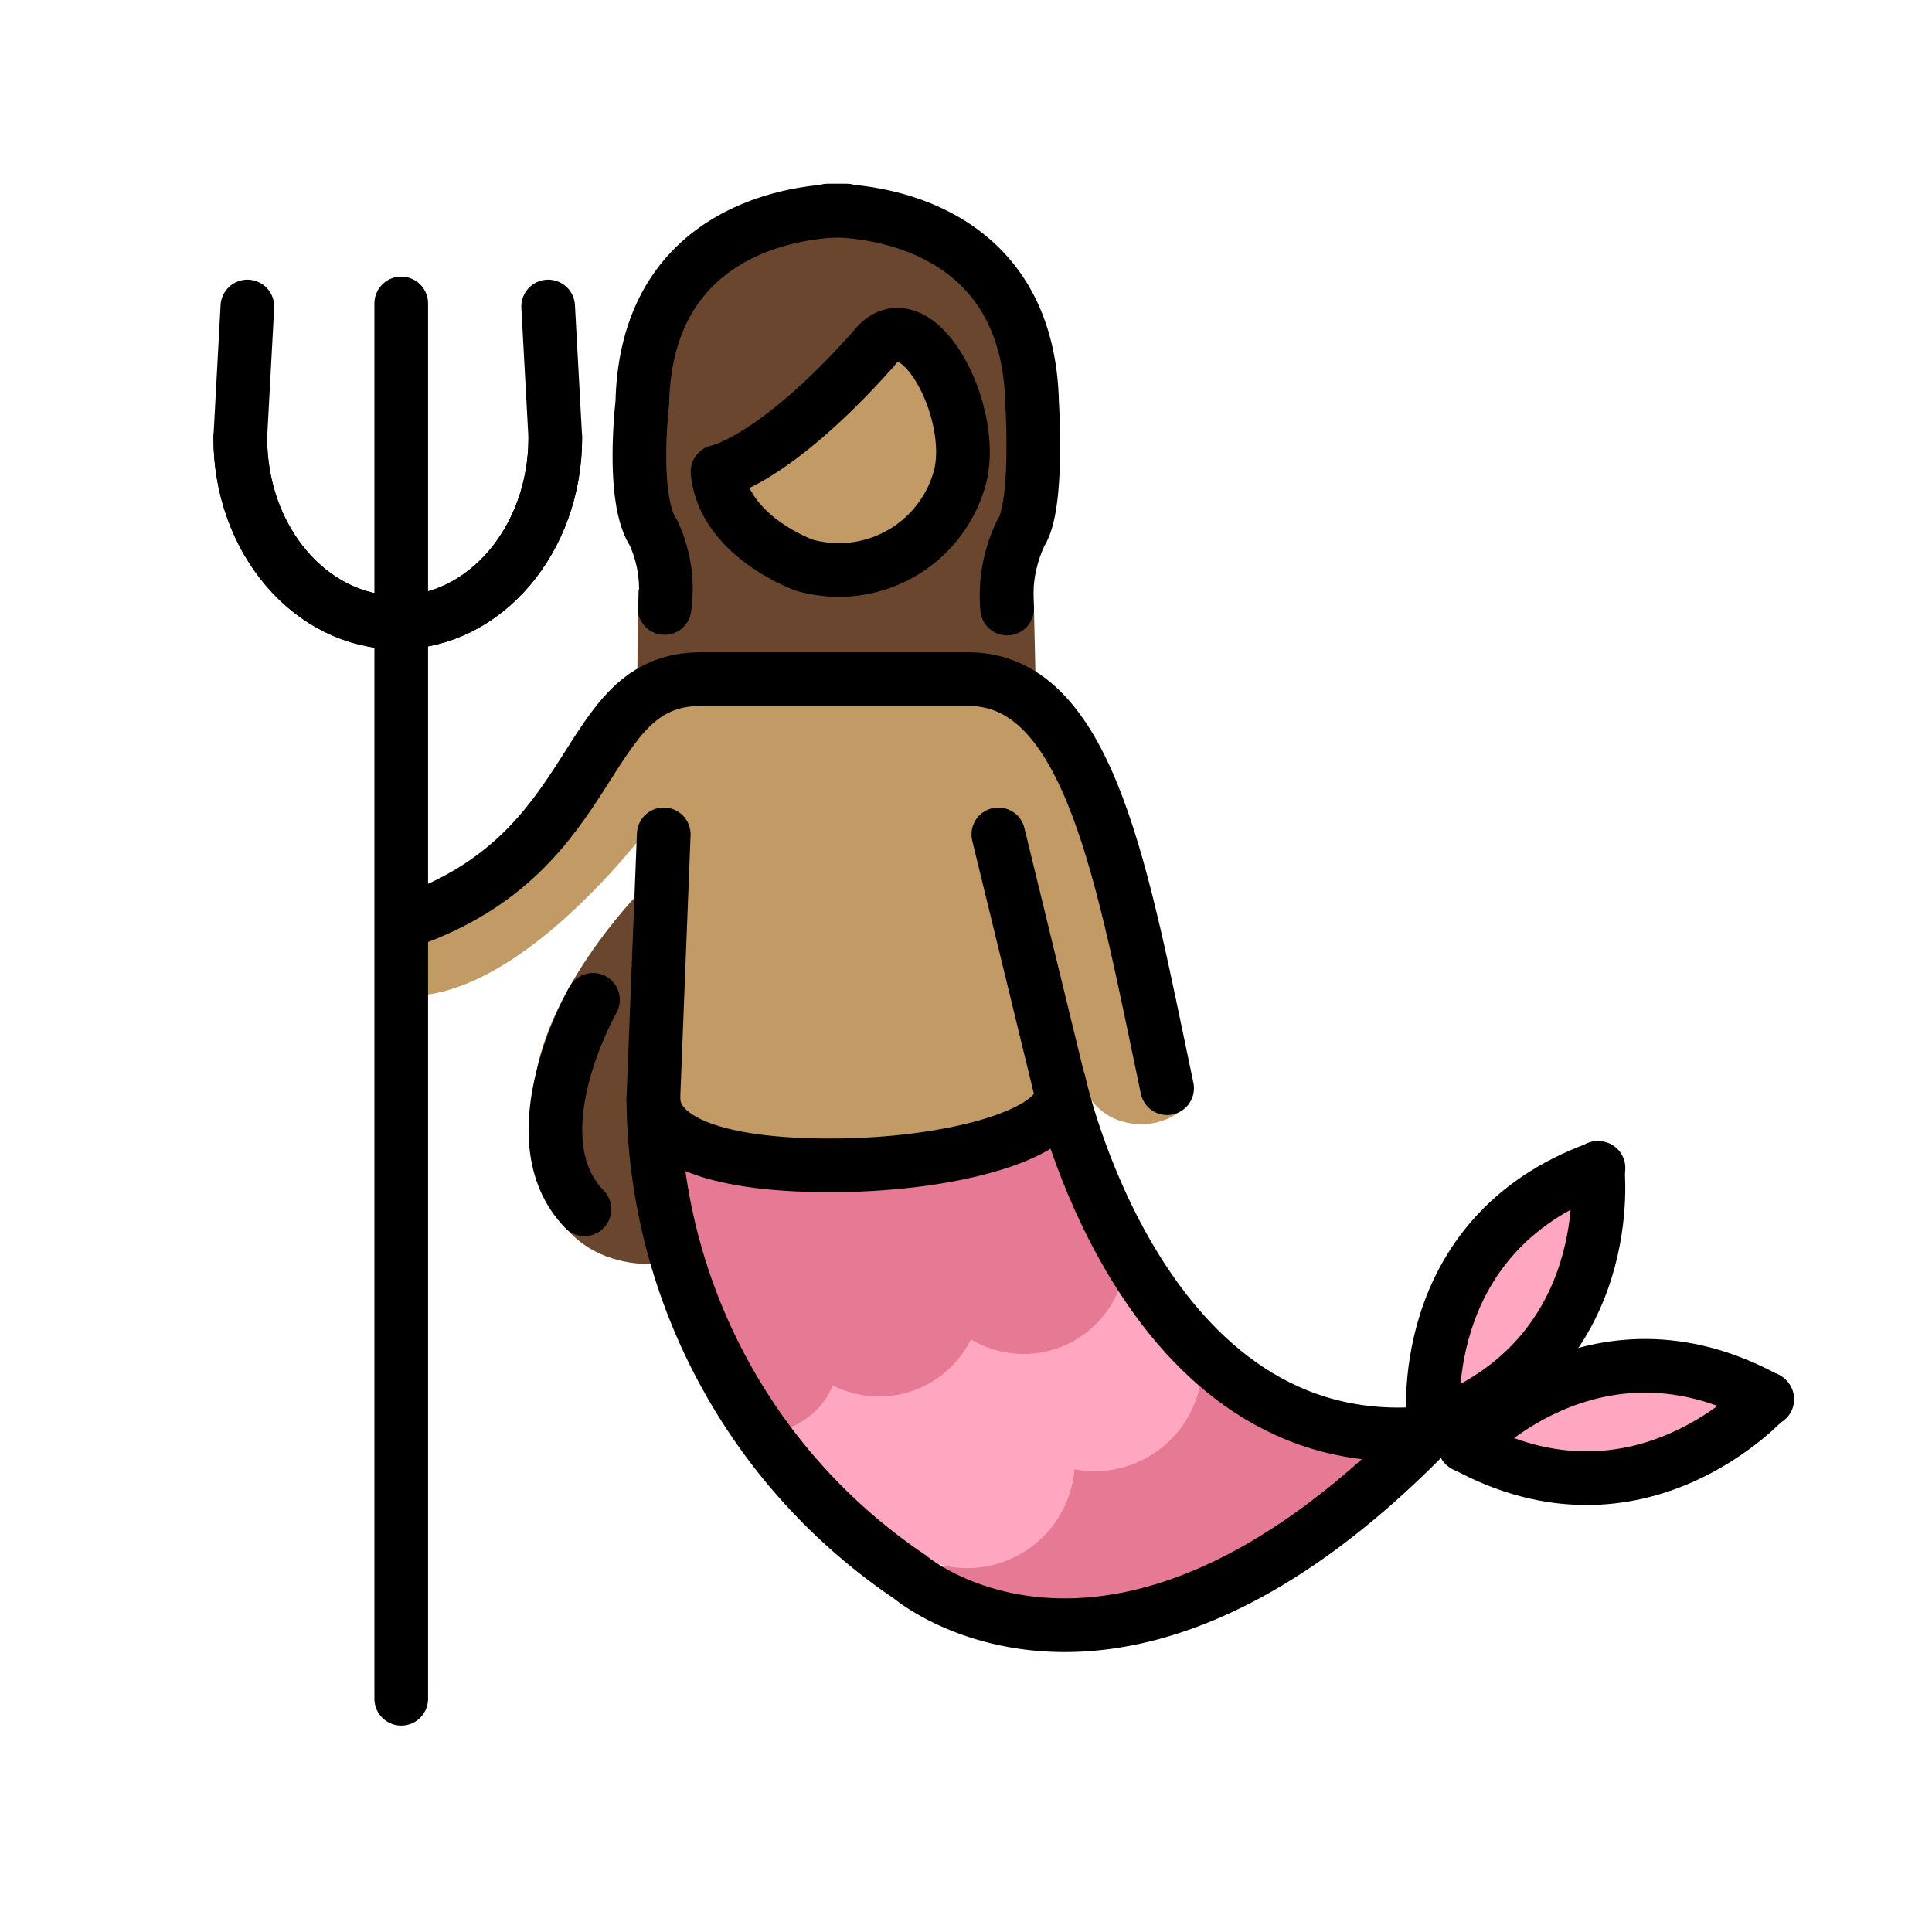 <?xml version="1.0" encoding="UTF-8"?>
<svg id="a" viewBox="0 0 72 72" xmlns="http://www.w3.org/2000/svg"><g id="b"><path d="m33.89 59.412 10.457-8.456 8.047 3.77s-8.819 11.164-18.504 4.686z" fill="#e67a94"/><path d="M26.854,51.666a3.364,3.364,0,0,0,2.631-2.907c.486-2.61,3.855,2.766,4.943-1.647,0,0,6.944,1.493,6.043-2.197l4.106,5.176s-1.657,4.155-5.894,3.113c0,0,1.43,5.9-3.445,4.23,0,0,.646,1.893-3.547.129Z" fill="#ffa7c0"/><path d="m38.669 52.954a3.01 3.01 0 0 1-4.747 3.608" fill="none" stroke="#ffa7c0" stroke-linecap="round" stroke-miterlimit="10" stroke-width="2"/><path d="m43.421 49.344a3.013 3.013 0 0 1-4.752 3.609" fill="none" stroke="#ffa7c0" stroke-linecap="round" stroke-miterlimit="10" stroke-width="2"/><path d="M30.14,49.23c.38,1.373.093,2.692-1.307,3.129-1.402.439-1.598-1.034-1.979-2.409" fill="none" stroke="#e67a94" stroke-linecap="round" stroke-miterlimit="10" stroke-width="2"/><path d="m35.517 47.644a2.816 2.816 0 0 1-5.386 1.586" fill="none" stroke="#e67a94" stroke-linecap="round" stroke-miterlimit="10" stroke-width="2"/><path d="m40.904 46.056a2.817 2.817 0 0 1-5.388 1.588" fill="none" stroke="#e67a94" stroke-linecap="round" stroke-miterlimit="10" stroke-width="2"/><path d="M23.646,42.659s.115,2.516,1.647.347c1.533-2.169,5.842,3.353,8.675-.203,0,0,4.77,2.312,5.493-1.416L41.426,46.445s-2.342,4.425-5.753,1.706c0,0-1.619,4.714-5.35,1.157,0,0-.327,5.076-4.664,1.144Z" fill="#e67a94"/><path d="m59.258 43.853c2.009 0.915-3.162 9.868-5.707 9.252s4.01-10.022 5.707-9.252z" fill="#ffa7c0"/><path d="m53.765 53.884c-1.139-2.356 10.29-3.266 10.771-1.467 0.571 2.136-9.631 3.824-10.771 1.467" fill="#ffa7c0"/></g><g id="c" fill="#c19a65"><path d="M24.643,30.236s-5.307,7.476-9.965,6.844L14.52,34.081s3.869-.08,9.871-8.292l12.396-.632S40.419,26.5,41.684,31.79c.781,3.272,1.369,5.945,2.178,7.28a4.296,4.296,0,0,1,.563,1.485c-.077,1.586-3.501,2.128-4.154-.434-1.815-2.371-1.527,2.612-1.527,2.612l-14.589.452"/><path d="m36.241 17.27a4.784 4.784 0 0 1-4.784 4.785c-2.643 0-6.528-4.037-4.023-4.873 2.616-0.871 3.092-3.091 4.201-4.042 2.007-1.72 4.606 1.487 4.606 4.13z"/></g><g id="d" fill="#6a462f"><path d="m23.671 33.431s-4.518 4.729-3.669 8.582c-0.044 5.809 4.761 5.067 4.761 5.067z"/><path d="m24.839 25.157s0.69-3.324-0.359-5.393-1.529-11.161 6.998-11.36 6.714 11.416 6.714 11.416l-0.879 5.043-5.441-3.185s8.613-4.224 1.025-8.736c0 0-3.969 5.131-6.579 4.776l4.741 3.969z"/><polygon points="23.751 25.418 23.771 22.007 38.514 21.886 38.595 25.397"/></g><g id="e" fill="none" stroke="#000" stroke-width="2"><path d="m15.235 34.304c7.326-2.569 6.312-8.996 10.883-8.996h9.971c4.571 0 5.774 7.548 7.406 15.246" stroke-linecap="round" stroke-miterlimit="10"/><path d="m24.736 31.095-0.388 9.867a21.666 21.666 0 0 0 9.563 17.805s7.698 6.609 19.438-5.503" stroke-linecap="round" stroke-miterlimit="10"/><line x1="39.471" x2="37.205" y1="40.397" y2="31.095" stroke-linecap="round" stroke-miterlimit="10"/><path d="m53.233 53.401c-10.73 1.05-13.763-13.061-13.763-13.061" stroke-linecap="round" stroke-miterlimit="10"/><line x1="14.953" x2="14.953" y1="63.308" y2="11.308" stroke-linecap="round" stroke-linejoin="round"/><path d="m8.954 16.314c0 3.8 2.628 6.882 5.87 6.882s5.87-3.082 5.87-6.882l-0.266-4.891" stroke-linecap="round" stroke-miterlimit="10"/><path d="m20.694 16.314c0 3.8-2.628 6.882-5.87 6.882s-5.87-3.082-5.87-6.882l0.265-4.891" stroke-linecap="round" stroke-miterlimit="10"/><path d="m53.428 53.131s-0.856-7.077 6.143-9.604" stroke-linecap="round" stroke-miterlimit="10"/><path d="m59.536 43.525s0.857 7.076-6.141 9.604" stroke-linecap="round" stroke-miterlimit="10"/><path d="m54.591 53.865s4.755-5.311 11.27-1.717" stroke-linecap="round" stroke-miterlimit="10"/><path d="m65.838 52.123s-4.753 5.31-11.27 1.716" stroke-linecap="round" stroke-miterlimit="10"/><path d="m39.53 40.805c0 1.444-4.007 2.624-8.595 2.624-4.592 0-6.586-1.063-6.586-2.508" stroke-linecap="round" stroke-miterlimit="10"/><path d="M31.554,7.848s-7.453-.312-7.617,7.171c0,0-.425,3.571.414,4.832a4.982,4.982,0,0,1,.414,2.806" stroke-linecap="round" stroke-miterlimit="10"/><path d="M37.533,22.679a5.399,5.399,0,0,1,.516-2.828c.663-1.014.414-4.832.414-4.832-.164-7.483-7.617-7.171-7.617-7.171" stroke-linecap="round" stroke-miterlimit="10"/><path d="m22.099 37.26s-2.928 5.123-0.317 7.805" stroke-linecap="round" stroke-miterlimit="10"/><path d="m32.55 13.005c1.562-2.056 3.918 2.365 3.206 4.848a4.676 4.676 0 0 1-5.784 3.207l-0.002-5e-4s-2.997-1.065-3.231-3.48c5e-4 0 2.093-0.394 5.811-4.574z" stroke-linejoin="round"/></g></svg>
